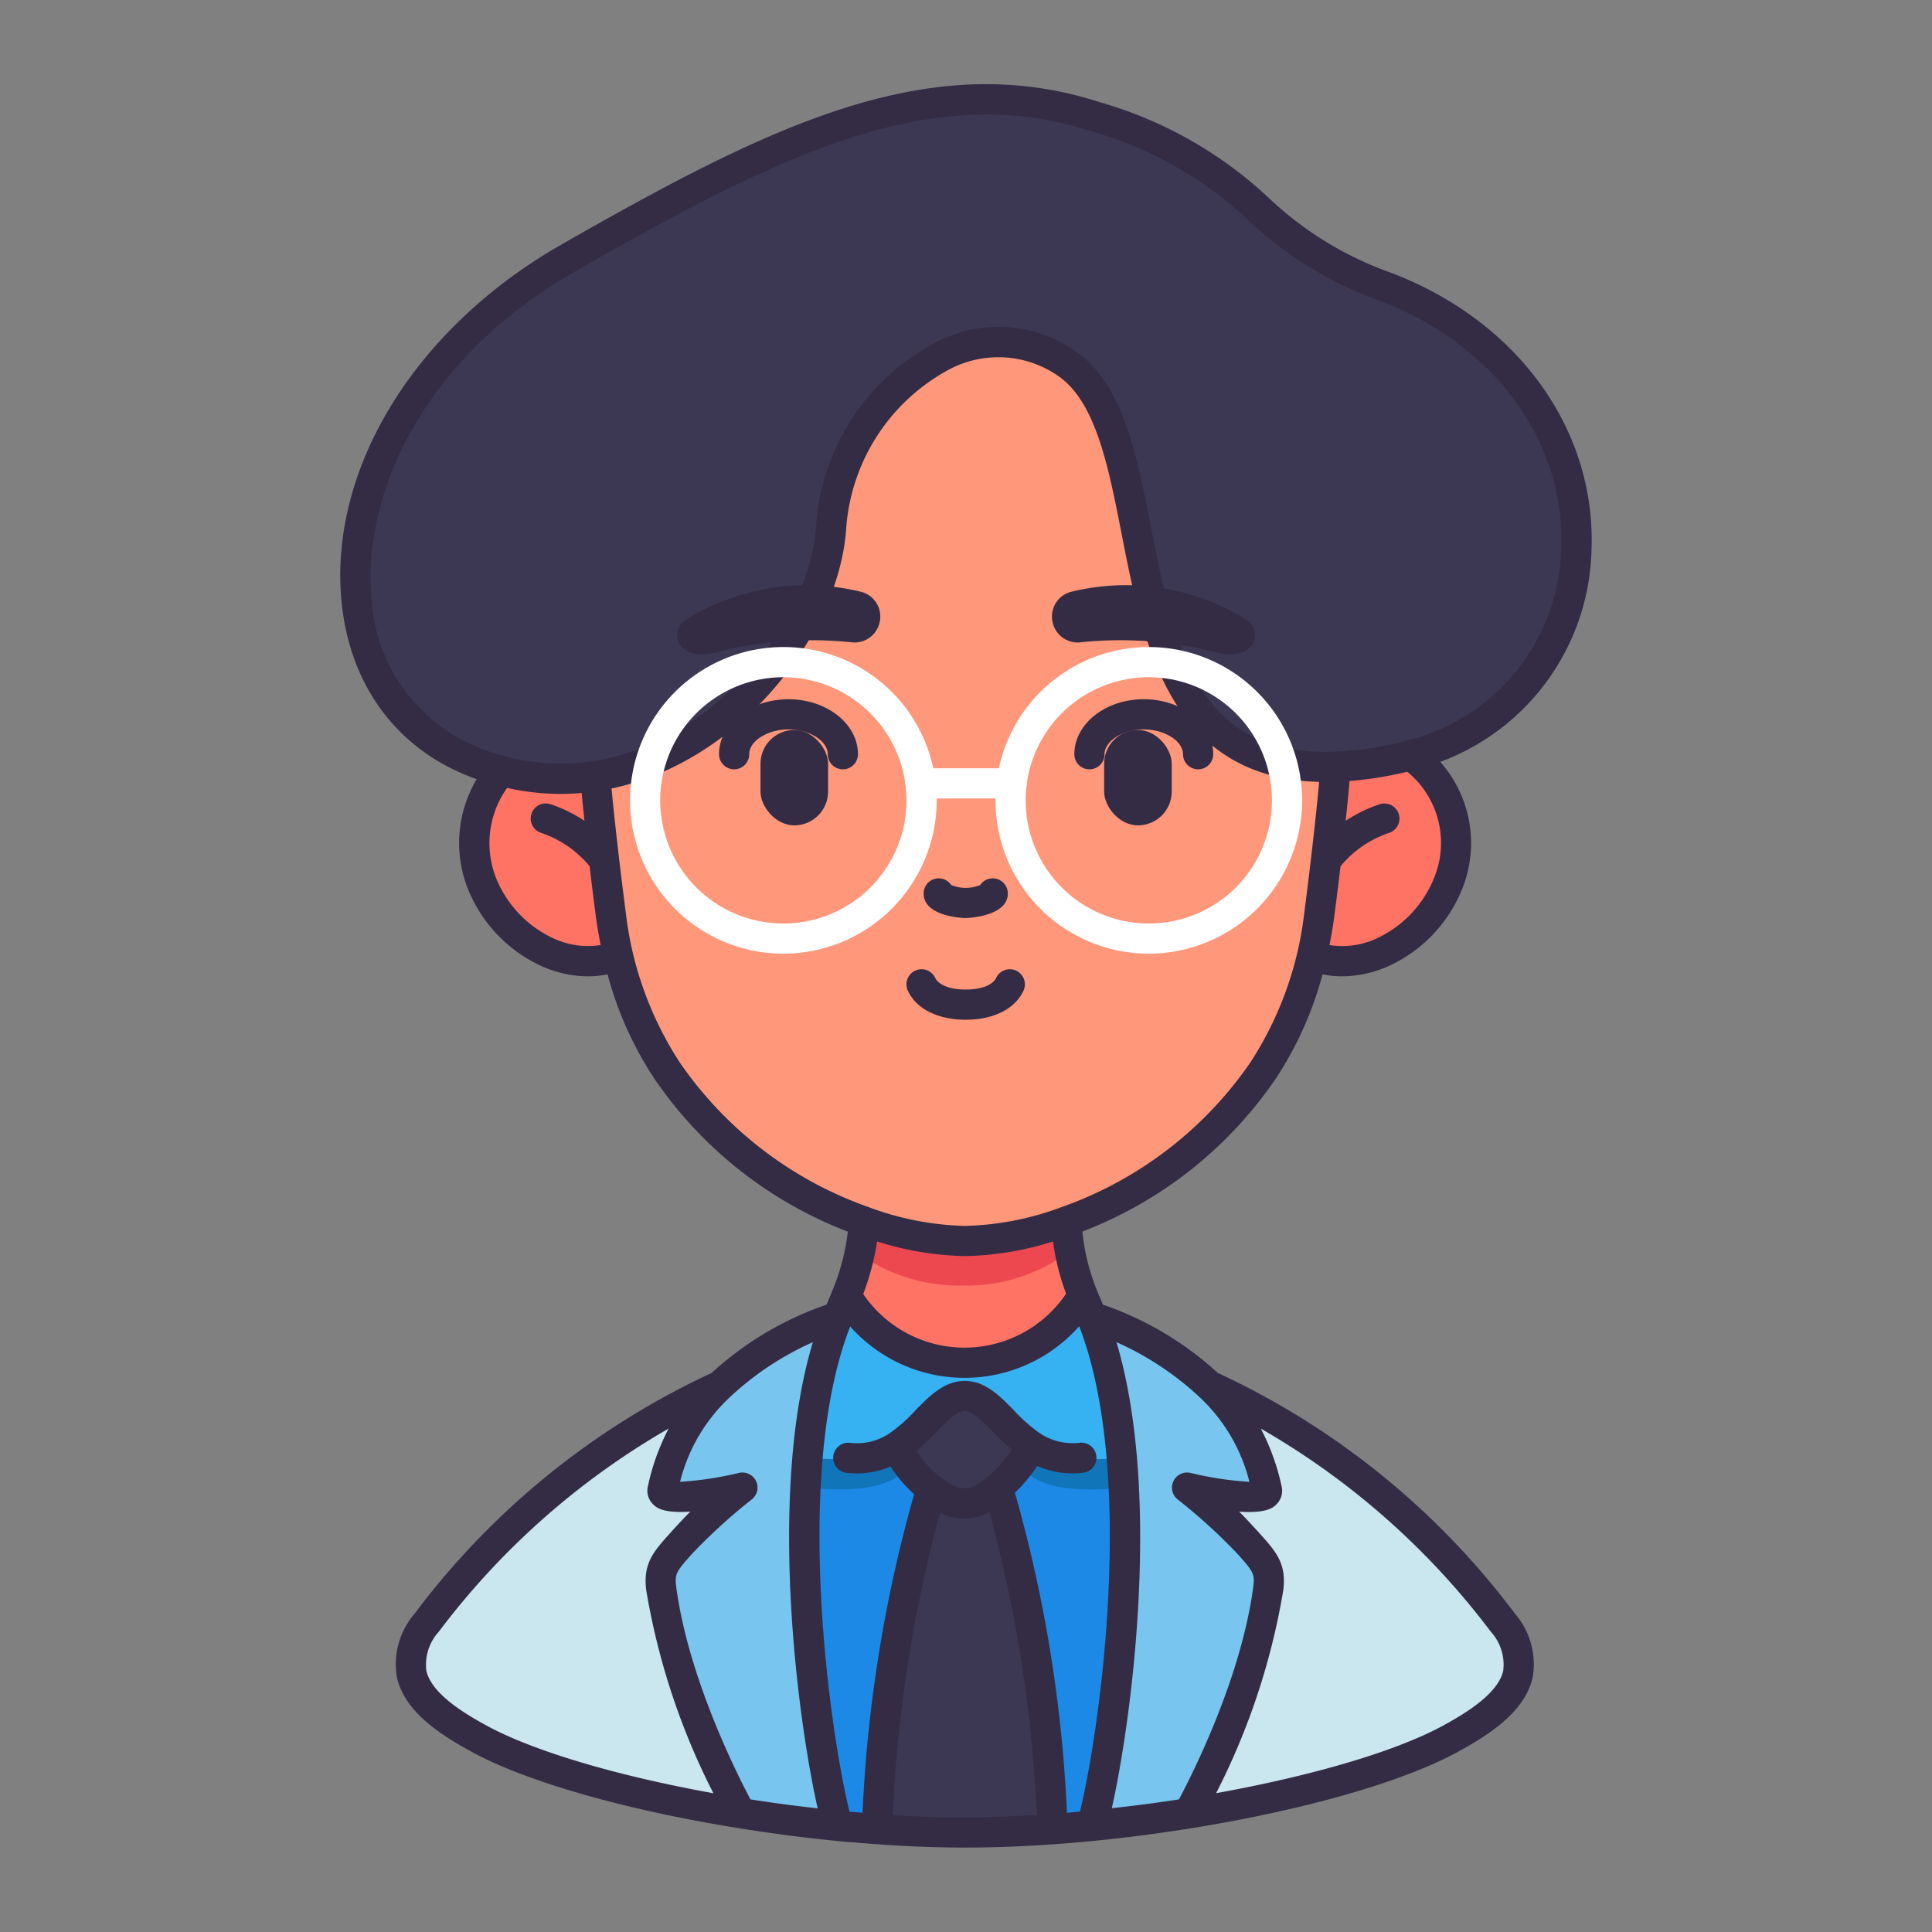 <svg id="Medical_Flat_Filled_Outline" height="512" viewBox="0 0 128 128" width="512" xmlns="http://www.w3.org/2000/svg" data-name="Medical Flat Filled Outline"><rect x="0" y="0" width="128" height="128" fill="#808080" stroke="none"/><path d="m96.03 115.23c-6.12 3.31-20.57 6.18-32.11 6.18-2.69 0-5.55-.16-8.42-.44-2.15-.21-4.32-.5-6.43-.84-7.12-1.14-13.64-2.94-17.26-4.9s-6.15-4.19-3.54-7.72a50.624 50.624 0 0 1 19.41-15.69h32.48a50.624 50.624 0 0 1 19.41 15.69c2.61 3.53.07 5.77-3.54 7.72z" fill="#cae7ef"/><path d="m99.57 107.51a50.666 50.666 0 0 0 -19.411-15.691l-32.459-.01a50.845 50.845 0 0 0 -19.458 15.7c-2.615 3.533-.069 5.773 3.539 7.722 6.117 3.308 20.574 6.173 32.114 6.173h.019c11.54 0 26-2.865 32.114-6.173 3.611-1.948 6.156-4.188 3.542-7.721z" fill="#cae7ef"/><path d="m55.5 120.97c-2.15-.21-4.32-.5-6.43-.84-.28-.53-4.34-7.9-5.26-14.89-.2-1.55.44-1.97 1.86-3.6a33.346 33.346 0 0 1 3.52-3.08s-5.58 1.3-5.29.12a12.8 12.8 0 0 1 3.79-6.86l.01-.01a20.286 20.286 0 0 1 7.8-4.56 25.666 25.666 0 0 0 -1.34 4.57c-2.24 10.92.36 25.84 1.34 29.15z" fill="#78c5ef"/><path d="m72.43 120.96c-2.9.29-5.79.45-8.51.45-2.69 0-5.55-.16-8.42-.44a.17.17 0 0 1 -.07-.01c-1.05-3.84-3.48-18.49-1.2-29.14a24.7 24.7 0 0 1 1.28-4.29c.21-.5.42-.95.59-1.38a9.015 9.015 0 0 0 7.81 4.42h.02a9.049 9.049 0 0 0 7.82-4.44c.17.44.39.89.59 1.4a25.6 25.6 0 0 1 1.27 4.29c2.27 10.66-.14 25.28-1.18 29.14z" fill="#1b89e5"/><path d="m63.92 94.422c1.572 0 2.568 2.22 4.468 3.424.857.527 2.27 1.084 6.1.719a31.732 31.732 0 0 0 -.376-3.961 22.647 22.647 0 0 0 -1.812-5.354c-.159-.438-.333-.872-.54-1.38a9.24 9.24 0 0 1 -15.68 0c-.207.508-.421.942-.58 1.38a23.619 23.619 0 0 0 -1.771 5.35 31.732 31.732 0 0 0 -.376 3.961c3.829.365 5.242-.192 6.1-.719 1.899-1.2 2.895-3.42 4.467-3.42z" fill="#1175ba"/><path d="m68.382 95.781a8.916 8.916 0 0 1 -2.258 2.832 7.944 7.944 0 0 1 -.734.546 2.681 2.681 0 0 1 -2.88.038c-.235-.142-.48-.32-.744-.518a8.43 8.43 0 0 1 -2.314-2.833c.282-2.7 2.9-3.5 4.473-3.5 1.534-.002 4.457 1.248 4.457 3.435z" fill="#3c3854"/><path d="m66.081 98.623a89.356 89.356 0 0 1 3.614 22.566q-2.908.212-5.778.216c-1.911 0-3.849-.075-5.788-.216a89.511 89.511 0 0 1 3.6-22.542l.3-.733c1.781 0 2.236.078 3.906.078z" fill="#3c3854"/><path d="m63.92 92.422c1.572 0 2.568 2.22 4.468 3.424.857.527 2.27 1.084 6.1.719a31.732 31.732 0 0 0 -.376-3.961 22.647 22.647 0 0 0 -1.812-5.354c-.159-.438-.333-.872-.54-1.38a9.24 9.24 0 0 1 -15.68 0c-.207.508-.421.942-.58 1.38a23.619 23.619 0 0 0 -1.771 5.35 31.732 31.732 0 0 0 -.376 3.961c3.829.365 5.242-.192 6.1-.719 1.899-1.2 2.895-3.42 4.467-3.42z" fill="#36b1f2"/><path d="m72.3 120.97c2.15-.21 4.32-.5 6.43-.84.28-.53 4.34-7.9 5.26-14.89.2-1.55-.44-1.97-1.86-3.6a33.346 33.346 0 0 0 -3.52-3.08s5.58 1.3 5.29.12a12.8 12.8 0 0 0 -3.79-6.86l-.01-.01a20.286 20.286 0 0 0 -7.8-4.56 25.666 25.666 0 0 1 1.34 4.57c2.24 10.92-.36 25.84-1.34 29.15z" fill="#78c5ef"/><path d="m55.5 120.97c-2.15-.21-4.3-.49-6.41-.83 0 0-4.36-7.91-5.28-14.9-.2-1.55.44-1.97 1.86-3.6a33.346 33.346 0 0 1 3.52-3.08s-5.58 1.3-5.29.12a12.777 12.777 0 0 1 3.8-6.87 20.286 20.286 0 0 1 7.8-4.56c-4.39 10.78-1.13 29.92 0 33.72z" fill="#78c5ef"/><path d="m71.77 85.89c-1.08 3.77-4.5 5.11-7.86 5.11a8.733 8.733 0 0 1 -7.83-5.13 17.087 17.087 0 0 0 .85-2.79 13.431 13.431 0 0 0 .28-2.15h13.4a13.952 13.952 0 0 0 .25 1.97 17.065 17.065 0 0 0 .91 2.99z" fill="#ff7364"/><path d="m70.86 82.9a11.4 11.4 0 0 1 -7.08 2.27 11.518 11.518 0 0 1 -6.85-2.09 13.431 13.431 0 0 0 .28-2.15h13.4a13.952 13.952 0 0 0 .25 1.97z" fill="#ed4850"/><path d="m33.212 51.071a7.273 7.273 0 0 0 -1.325 7.341c1.3 3.465 5.139 6.056 8.638 5.06a3.367 3.367 0 0 1 .917-.148 3.058 3.058 0 0 0 3.058-3.058v-5.242c0-4.6-2.906-6.68-7.833-5.9a7.509 7.509 0 0 0 -3.455 1.947z" fill="#ff7364"/><path d="m94.663 51.071a7.27 7.27 0 0 1 1.325 7.341c-1.3 3.465-5.139 6.056-8.638 5.06a3.367 3.367 0 0 0 -.917-.148 3.058 3.058 0 0 1 -3.058-3.058v-5.242c0-4.6 2.907-6.68 7.833-5.9a7.509 7.509 0 0 1 3.455 1.947z" fill="#ff7364"/><path d="m88.478 50.8c-.139 2.162-.68 6.8-1.073 9.8a24.124 24.124 0 0 1 -3.743 10.35 26.443 26.443 0 0 1 -13.016 9.971 20.585 20.585 0 0 1 -6.708 1.3 20.585 20.585 0 0 1 -6.709-1.3 26.448 26.448 0 0 1 -13.016-9.971 24.124 24.124 0 0 1 -3.743-10.35c-.306-2.337-.7-5.666-.927-8.046-.069-.725-.626-8.688-.626-8.688 0-8.32 6.916-26.866 27.211-26.866 24.446 0 22.35 33.8 22.35 33.8z" fill="#ff977b"/><path d="m55.062 34.97c-.443 6.569-6.974 15.13-15.622 16.45a15.055 15.055 0 0 1 -6.295-.367 14.067 14.067 0 0 1 -1.431-.452c-12.205-4.489-11.142-23.771 5.986-33.539 12.835-7.331 23.676-12.977 34.9-9.326s9.871 7.783 19.084 11.227c16.826 6.295 16.61 27.017 1.76 31.073-.367.1-.734.2-1.12.273a22.45 22.45 0 0 1 -3.849.489c-16.3.6-10.455-21.578-17.767-26.688-6.528-4.564-15.091 2.438-15.646 10.86z" fill="#3c3854"/><g fill="#332c44"><path d="m37.16 52.6a16.3 16.3 0 0 1 -4.277-.578 14.978 14.978 0 0 1 -1.518-.479c-5.091-1.873-8.284-6.22-8.759-11.925-.727-8.755 5-17.948 14.6-23.421 13.731-7.847 24.332-13.111 35.706-9.412a27.345 27.345 0 0 1 11.125 6.306 22.771 22.771 0 0 0 8 4.935c8.508 3.184 13.767 10.466 13.4 18.552a15.366 15.366 0 0 1 -11.726 14.422c-.386.108-.779.209-1.192.29a23.708 23.708 0 0 1 -4.008.507c-10.918.385-12.728-8.893-14.188-16.36-.883-4.517-1.717-8.783-4.185-10.508a6.954 6.954 0 0 0 -7.255-.45 13.006 13.006 0 0 0 -6.823 10.557c-.479 7.1-7.36 15.985-16.469 17.372a15.731 15.731 0 0 1 -2.431.192zm28.206-45.011c-8.281 0-16.79 4.411-27.166 10.341-10.846 6.183-14.1 15.456-13.6 21.518a11.373 11.373 0 0 0 7.459 10.215 13.164 13.164 0 0 0 1.334.421 14.064 14.064 0 0 0 5.894.347c7.942-1.209 14.351-9.2 14.776-15.528a14.884 14.884 0 0 1 7.955-12.226 8.877 8.877 0 0 1 9.266.614c3.13 2.187 4.039 6.838 5 11.763 1.516 7.758 2.938 15.091 12.157 14.746a21.633 21.633 0 0 0 3.677-.469c.371-.072.712-.16 1.053-.256a13.424 13.424 0 0 0 10.261-12.587c.33-7.2-4.42-13.714-12.1-16.588a24.728 24.728 0 0 1 -8.614-5.3 25.344 25.344 0 0 0 -10.43-5.91 22.179 22.179 0 0 0 -6.922-1.101z"/><path d="m63.982 60.823c-.028 0-2.788-.044-2.788-1.631a1 1 0 0 1 1.831-.556 2.539 2.539 0 0 0 1.915 0 1 1 0 0 1 1.831.557c0 1.56-2.76 1.63-2.789 1.63z"/><path d="m63.982 67.561c-1.847 0-3.281-.721-3.836-1.929a1 1 0 0 1 1.819-.834c.161.352.787.763 2.017.763s1.848-.411 2.009-.763a1 1 0 0 1 1.819.834c-.555 1.208-1.986 1.929-3.828 1.929z"/><path d="m55.843 50.97a1 1 0 0 1 -1-1c0-.876-1.217-1.644-2.605-1.644s-2.6.768-2.6 1.644a1 1 0 0 1 -2 0c0-2.009 2.065-3.644 4.6-3.644s4.605 1.635 4.605 3.644a1 1 0 0 1 -1 1z"/><path d="m79.378 50.97a1 1 0 0 1 -1-1c0-.876-1.217-1.644-2.6-1.644s-2.6.768-2.6 1.644a1 1 0 0 1 -2 0c0-2.009 2.065-3.644 4.6-3.644s4.6 1.635 4.6 3.644a1 1 0 0 1 -1 1z"/><path d="m45.452 41.049a15.108 15.108 0 0 1 11.648-1.826 1.69 1.69 0 0 1 1.2 1.892 1.7 1.7 0 0 1 -1.808 1.446 25.565 25.565 0 0 0 -8.366.492c-1.931.589-2.756.174-3.1-.372a1.223 1.223 0 0 1 .426-1.632z"/><rect height="6.322" rx="2.239" transform="matrix(-1 0 0 -1 105.246 103.044)" width="4.477" x="50.384" y="48.361"/></g><path d="m67.022 52.9h-6.034a1 1 0 0 1 0-2h6.034a1 1 0 0 1 0 2z" fill="#fff"/><path d="m51.9 63.184a10.158 10.158 0 1 1 10.16-10.158 10.17 10.17 0 0 1 -10.16 10.158zm0-18.316a8.158 8.158 0 1 0 8.158 8.158 8.168 8.168 0 0 0 -8.158-8.158z" fill="#fff"/><path d="m82.561 41.049a15.107 15.107 0 0 0 -11.65-1.826 1.69 1.69 0 0 0 -1.194 1.892 1.7 1.7 0 0 0 1.808 1.446 25.564 25.564 0 0 1 8.366.492c1.931.589 2.757.174 3.1-.372a1.223 1.223 0 0 0 -.43-1.632z" fill="#332c44"/><rect fill="#332c44" height="6.322" rx="2.239" width="4.477" x="73.152" y="48.361"/><path d="m76.111 63.184a10.158 10.158 0 1 1 10.158-10.158 10.17 10.17 0 0 1 -10.158 10.158zm0-18.316a8.158 8.158 0 1 0 8.158 8.158 8.168 8.168 0 0 0 -8.158-8.158z" fill="#fff"/><path d="m100.374 106.915a51.815 51.815 0 0 0 -19.69-15.954 21.655 21.655 0 0 0 -7.608-4.521c-.036-.083-.072-.17-.106-.251-.107-.245-.208-.48-.3-.717a13.863 13.863 0 0 1 -.958-3.88 27.365 27.365 0 0 0 12.78-10.083 23.619 23.619 0 0 0 3.13-6.954 6.7 6.7 0 0 0 1.282.129 7.622 7.622 0 0 0 3.143-.7 9.515 9.515 0 0 0 4.877-5.22 8.116 8.116 0 0 0 -2.937-9.564 1 1 0 1 0 -1.08 1.682 6.083 6.083 0 0 1 2.144 7.184 7.479 7.479 0 0 1 -3.83 4.1 5.378 5.378 0 0 1 -3.139.446c.121-.615.231-1.238.314-1.876.134-1.021.278-2.177.417-3.345a7.086 7.086 0 0 1 3.19-2.2 1 1 0 0 0 -.574-1.916 9.517 9.517 0 0 0 -2.276 1.108c.15-1.406.269-2.663.324-3.511a1 1 0 0 0 -2-.129c-.131 2.046-.648 6.545-1.066 9.738a22.989 22.989 0 0 1 -3.579 9.919 25.459 25.459 0 0 1 -12.522 9.581 19.5 19.5 0 0 1 -6.373 1.239 19.488 19.488 0 0 1 -6.373-1.24 25.452 25.452 0 0 1 -12.521-9.58 22.967 22.967 0 0 1 -3.581-9.922c-.373-2.851-.845-6.9-1.023-9.133a1 1 0 1 0 -1.994.159c.064.8.163 1.8.277 2.875a9.52 9.52 0 0 0 -2.275-1.108 1 1 0 0 0 -.574 1.916 7.146 7.146 0 0 1 3.189 2.2c.142 1.189.287 2.351.417 3.346.084.638.193 1.261.315 1.876a5.38 5.38 0 0 1 -3.14-.446 7.479 7.479 0 0 1 -3.83-4.1 6.312 6.312 0 0 1 1.13-6.319 1 1 0 0 0 -1.482-1.344 8.249 8.249 0 0 0 -1.521 8.364 9.515 9.515 0 0 0 4.877 5.22 7.622 7.622 0 0 0 3.143.7 6.781 6.781 0 0 0 1.282-.129 23.568 23.568 0 0 0 3.13 6.954 27.368 27.368 0 0 0 12.787 10.091 14.625 14.625 0 0 1 -1.02 3.9c-.107.271-.227.551-.354.847l-.039.092a21.65 21.65 0 0 0 -7.613 4.525 51.822 51.822 0 0 0 -19.678 15.95 5.136 5.136 0 0 0 -1.17 4.211c.506 2.265 2.83 3.79 5.037 4.982 3.6 1.951 10.175 3.823 17.578 5.008 2.227.36 4.411.645 6.488.848.406.041.824.083 1.192.1 2.563.228 5.029.344 7.329.344 11.545 0 26.162-2.827 32.586-6.3 2.208-1.193 4.532-2.718 5.038-4.983a5.139 5.139 0 0 0 -1.17-4.209zm-42.266-24.666a20.49 20.49 0 0 0 5.829.971 20.479 20.479 0 0 0 5.829-.971 15.646 15.646 0 0 0 .866 3.46 8.118 8.118 0 0 1 -13.441.024 16.788 16.788 0 0 0 .917-3.484zm-25.823 32.1c-1.572-.849-3.7-2.153-4.037-3.659a3.234 3.234 0 0 1 .825-2.587 50.638 50.638 0 0 1 15.227-13.458 14.894 14.894 0 0 0 -1.368 3.793 1.26 1.26 0 0 0 .326 1.216c.2.2.615.623 2.482.494-.339.317-1.2 1.264-1.366 1.449-1.075 1.2-1.786 1.987-1.558 3.771a46.319 46.319 0 0 0 4.448 13.438c-6.371-1.148-11.878-2.777-14.979-4.456zm17.434 4.864c-.947-1.786-4.139-8.147-4.92-14.1-.108-.839.021-1.019 1.061-2.177a37.28 37.28 0 0 1 3.826-3.5l.128-.1a1 1 0 0 0 -.851-1.754 22.4 22.4 0 0 1 -3.906.592 11.436 11.436 0 0 1 3.349-5.654 19.821 19.821 0 0 1 5.45-3.6c-3.04 10.085-.97 25.21.318 30.889-1.451-.161-2.936-.356-4.455-.595zm14.2 1.2c-1.518 0-3.116-.056-4.776-.16a93.131 93.131 0 0 1 3.132-20.023 3.634 3.634 0 0 0 3.27-.044 91.074 91.074 0 0 1 3.143 20.055c-1.629.098-3.237.169-4.768.169zm-3.208-24.293a16.967 16.967 0 0 0 1.38-1.3c.7-.718 1.31-1.338 1.826-1.338s1.143.648 1.814 1.334a17.585 17.585 0 0 0 1.3 1.224 7.882 7.882 0 0 1 -1.6 1.806 6.971 6.971 0 0 1 -.636.472 1.694 1.694 0 0 1 -1.815.017c-.209-.126-.426-.286-.642-.447a7.38 7.38 0 0 1 -1.627-1.768zm10.839 23.9c-.287.027-.577.064-.863.088a92.3 92.3 0 0 0 -3.448-21.208 9.856 9.856 0 0 0 1.474-1.778 5.854 5.854 0 0 0 3.014.455 1 1 0 1 0 -.206-1.989 3.914 3.914 0 0 1 -2.642-.641 10.837 10.837 0 0 1 -1.719-1.523c-.931-.951-1.894-1.935-3.243-1.935s-2.322.986-3.256 1.939a10.471 10.471 0 0 1 -1.786 1.572 3.864 3.864 0 0 1 -2.568.591 1 1 0 0 0 -.213 1.989 6.458 6.458 0 0 0 .689.037 5.717 5.717 0 0 0 2.217-.458 9.34 9.34 0 0 0 1.564 1.841 92.483 92.483 0 0 0 -3.418 21.1c-.139-.012-.275-.02-.415-.033s-.3-.025-.447-.038c-1.245-4.959-3.8-22.313.043-32.145a10.144 10.144 0 0 0 15.173-.017c3.823 9.879 1.292 27.177.05 32.15zm2.108-.215c1.282-5.678 3.337-20.769.31-30.883a19.86 19.86 0 0 1 5.461 3.6 11.458 11.458 0 0 1 3.348 5.654 22.389 22.389 0 0 1 -3.906-.592 1 1 0 0 0 -.851 1.754l.127.1a37.147 37.147 0 0 1 3.825 3.494c1.042 1.158 1.171 1.338 1.063 2.175-.783 5.971-3.972 12.313-4.925 14.106-1.473.231-2.963.421-4.452.587zm25.934-9.111c-.336 1.506-2.465 2.81-4.037 3.66-3.218 1.74-8.8 3.332-14.984 4.449a46.13 46.13 0 0 0 4.448-13.434c.228-1.782-.483-2.573-1.56-3.771-.166-.184-1.026-1.13-1.365-1.447 1.87.13 2.288-.294 2.483-.494a1.255 1.255 0 0 0 .327-1.209 14.942 14.942 0 0 0 -1.373-3.8 50.627 50.627 0 0 1 15.236 13.452 3.234 3.234 0 0 1 .825 2.591z" fill="#332c44"/></svg>